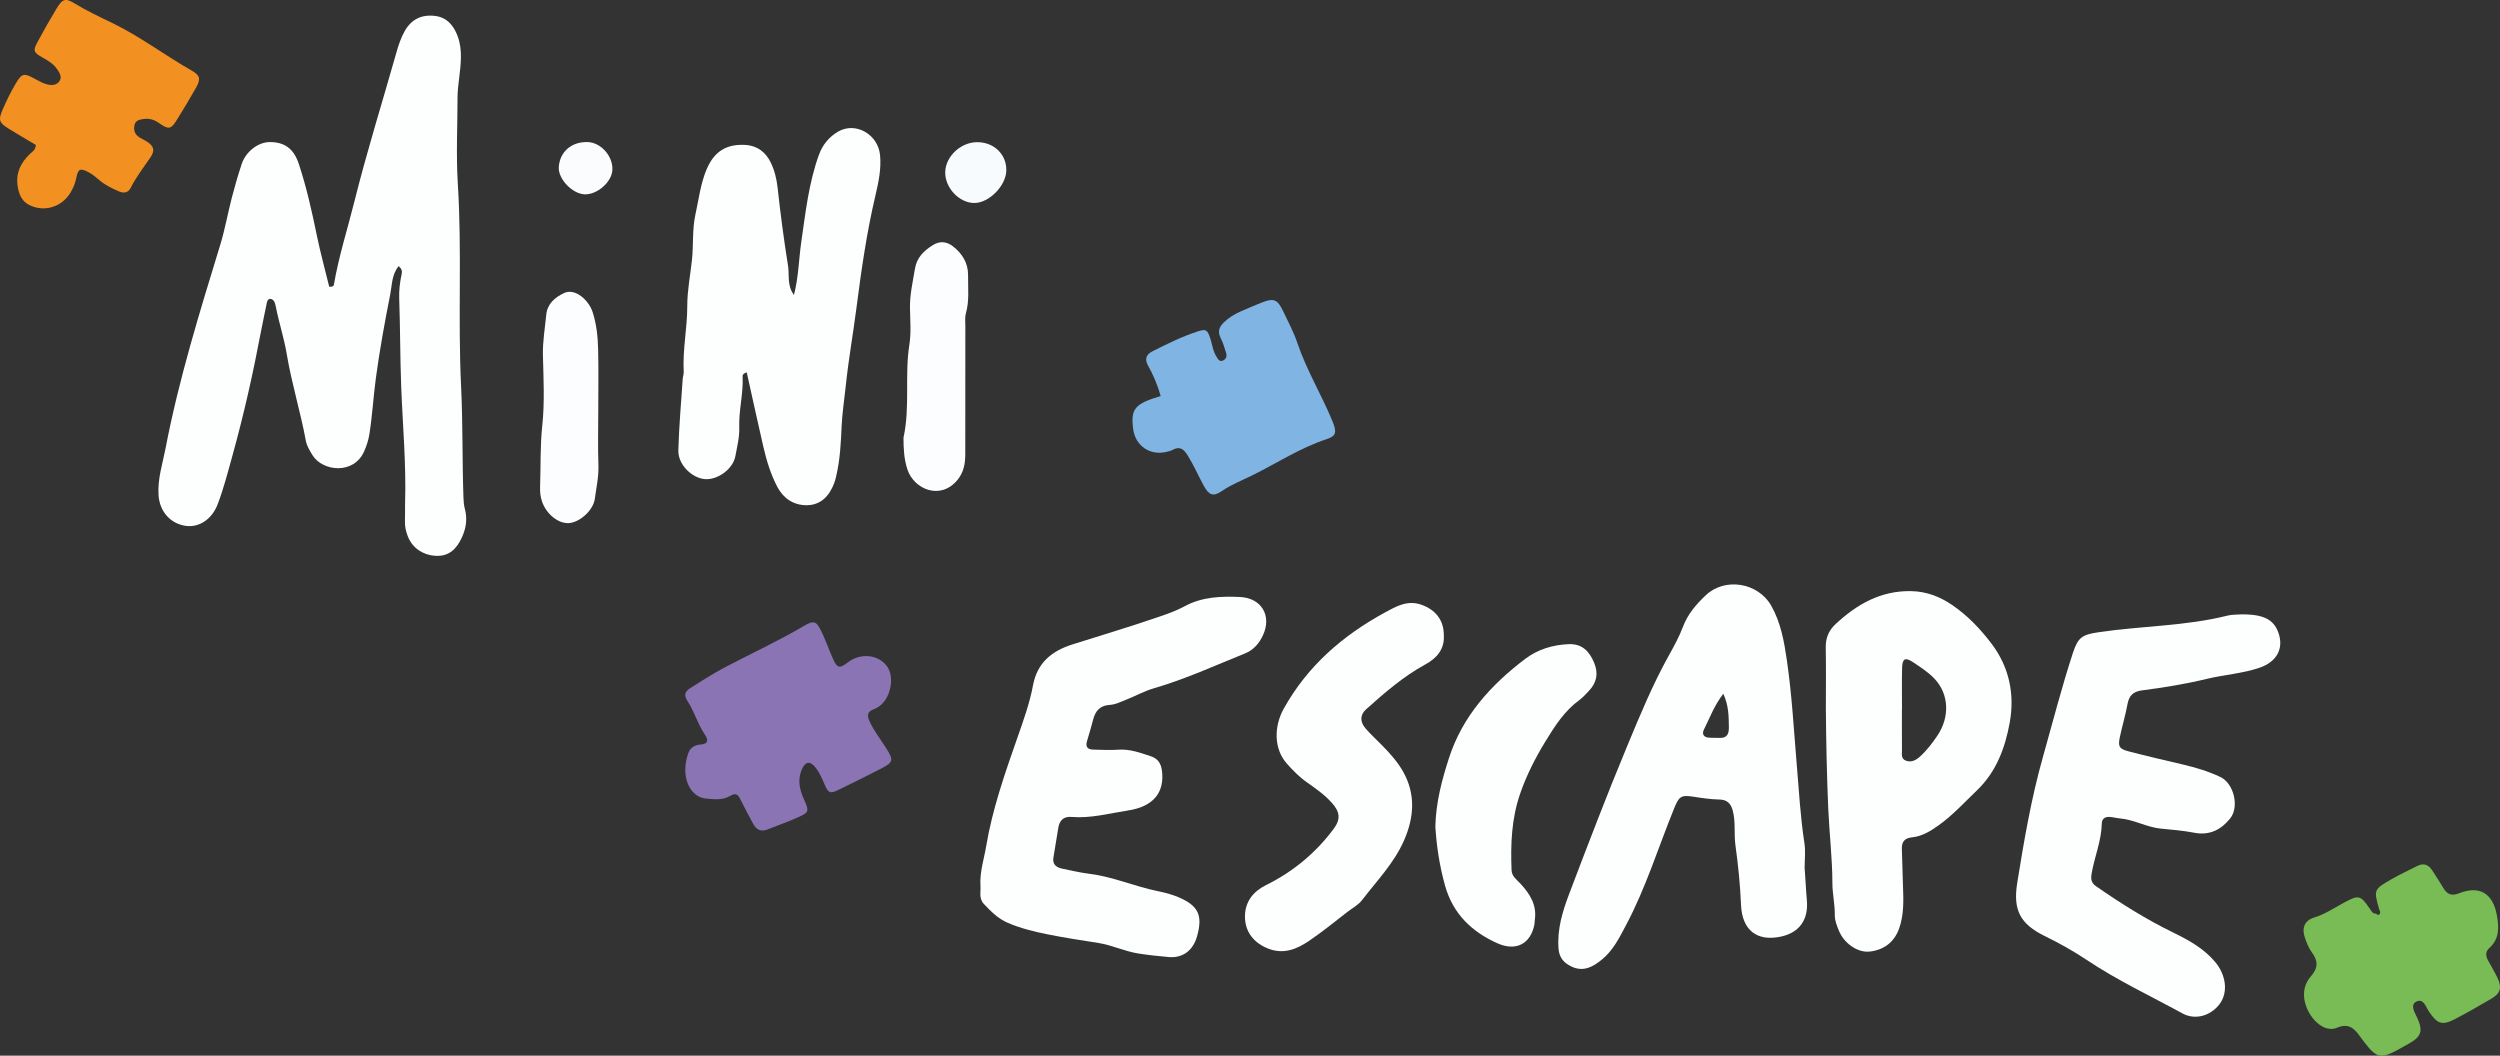 <?xml version="1.0" encoding="UTF-8"?>
<svg id="Laag_2" data-name="Laag 2" xmlns="http://www.w3.org/2000/svg" viewBox="0 0 2394.92 1011.3">
  <rect x="0" y="0" width="2394.92" height="1011.3" fill="#333333" stroke="none"/>
  <defs>
    <style>
      .cls-1 {
        fill: #80b4e2;
      }

      .cls-1, .cls-2, .cls-3, .cls-4, .cls-5, .cls-6, .cls-7, .cls-8 {
        stroke-width: 0px;
      }

      .cls-2 {
        fill: #f8fbfd;
      }

      .cls-3 {
        fill: #fdfefe;
      }

      .cls-4 {
        fill: #fafcfd;
      }

      .cls-5 {
        fill: #f29121;
      }

      .cls-6 {
        fill: #fcfdfe;
      }

      .cls-7 {
        fill: #8b74b3;
      }

      .cls-8 {
        fill: #79bb54;
      }
    </style>
  </defs>
  <g id="Laag_1-2" data-name="Laag 1">
    <g>
      <path class="cls-3" d="M381.85,254.93c-6.65,8.33-6.26,18.12-8,26.95-5.23,26.53-10.11,53.16-13.73,79.95-2.43,17.99-3.42,36.2-6.27,54.18-.89,5.61-2.64,10.92-4.87,16.07-9.97,23.05-39.98,19.39-49.48,4.16-2.7-4.33-5.58-9.04-6.49-13.93-5.19-28.02-13.68-55.27-18.38-83.44-2.52-15.09-7.42-29.86-10.38-44.98-.35-1.81-.79-3.72-1.7-5.28-.62-1.07-2.09-2.18-3.26-2.28-2.09-.18-3.19,1.38-3.6,3.44-1.85,9.15-3.89,18.26-5.62,27.44-7.45,39.47-16.17,78.62-26.89,117.37-4.49,16.21-8.61,32.46-14.55,48.21-5.46,14.51-17.83,22.96-31.03,20.93-14.37-2.21-24.58-13.62-25.7-29.08-1.14-15.67,3.89-30.51,6.79-45.59,12.7-66.21,32.73-130.45,52.38-194.81,4.49-14.71,7.14-29.98,11.01-44.9,2.81-10.83,5.93-21.6,9.45-32.22,3.99-12.04,15.84-20.98,26.86-21.01,14.16-.04,23.02,6.24,27.89,21.01,7.3,22.16,12.41,44.88,17.09,67.74,3.45,16.85,8.02,33.46,12,49.8,2.71.2,4.2-.32,4.45-1.77,4.66-27.21,13.1-53.49,19.77-80.2,12.02-48.09,26.84-95.37,40.34-143.03,1.92-6.77,4.18-13.4,7.61-19.6,6.43-11.61,16.39-16.38,29.31-14.79,11.6,1.43,17.97,9.62,21.61,19.55,4.81,13.09,2.96,26.89,1.36,40.3-.72,6.05-1.5,12.03-1.51,18.11-.03,27.65-1.46,55.4.27,82.94,4.06,64.59-.03,129.28,3.12,193.77,1.74,35.58,1.04,71.1,2.27,106.62.13,3.71.41,7.53,1.37,11.09,2.58,9.57,1.08,18.72-2.94,27.37-5.03,10.81-12.28,18.44-25.89,17.4-11.2-.85-21.25-7.22-25.67-18.22-1.93-4.8-3.13-9.76-2.9-15.06.24-5.61-.06-11.25.11-16.87,1.19-37.46-2.3-74.83-3.72-112.18-1.06-28.05-.9-56.09-1.9-84.12-.29-8.02.72-15.84,2.39-23.65.47-2.19.34-4.66-2.97-7.38Z"/>
      <path class="cls-3" d="M715.36,356.69c-3.4,1.13-4.06,2.41-3.98,3.79.87,16.43-3.75,32.5-3.2,48.89.32,9.47-2.06,18.61-3.75,27.71-2.32,12.5-17.31,22.89-29.11,21.91-12.67-1.05-25.84-14.03-25.48-27.49.61-22.83,2.66-45.62,4.17-68.43.15-2.32,1.11-4.64.98-6.92-1.18-21.1,3.44-41.87,3.39-62.97-.03-14.81,2.97-29.63,4.53-44.45,1.52-14.38.12-28.91,3.29-43.28,3.21-14.54,4.86-29.42,10.74-43.3,7.25-17.12,19.09-24.4,37.24-23.3,11.61.7,19.49,7.27,24.13,16.77,3.61,7.38,5.67,15.62,6.61,24.21,2.74,25,6.02,49.97,10,74.8,1.45,9.01-1.19,18.92,5.68,27.9,4.43-17.11,4.59-34.09,7-50.71,4.08-28.14,7.12-56.45,16.89-83.47,3.55-9.82,9.88-17.31,18.39-22.27,16.73-9.76,38.27,2.6,40.19,22.51,1.27,13.22-1.45,26.01-4.46,38.8-8.35,35.44-13.51,71.42-18.14,107.51-3.2,24.95-7.67,49.75-10.25,74.75-1.34,12.97-3.42,25.86-3.99,38.99-.68,15.76-1.48,31.68-5.12,47.2-.53,2.27-1.07,4.56-1.88,6.73-4.62,12.4-12.81,21.4-26.59,21.42-12.47.02-22.32-6.6-28.16-17.87-6.28-12.1-10.21-25.12-13.26-38.35-5.42-23.54-10.55-47.15-15.87-71.06Z"/>
      <path class="cls-3" d="M1728.78,831.6c.87,10.23,1.19,20.44,2.12,30.69,1.69,18.48-6.82,31.12-25.12,35.01-22.36,4.74-36.91-5.93-37.94-30.51-.8-19.14-2.72-38.1-5.35-57.04-1.54-11.08.39-22.33-2.63-33.48-2-7.39-6.19-10.22-12.8-10.35-8.45-.16-16.68-1.43-25.01-2.73-12.04-1.88-13.75.03-18.45,11.62-15.08,37.2-26.95,75.73-45.86,111.33-6.34,11.94-12.34,24.28-23.14,33.07-8.61,7.01-17.78,12.28-29.44,6.59-7.28-3.56-11.5-8.52-12.15-17.17-1.37-18.31,3.77-35.35,10.05-51.89,18.06-47.55,36.2-95.1,55.74-142.06,12.18-29.29,24.3-58.72,39.78-86.55,4.98-8.96,10.01-18.04,13.6-27.59,4.63-12.29,12.71-21.63,21.94-30.35,18.35-17.35,50.13-12.08,62.67,10.08,9.21,16.27,12.37,34.36,14.97,52.23,4.83,33.19,6.68,66.74,9.48,100.18,2.09,25.01,3.51,50.18,7.34,75.08,1.2,7.77.19,15.89.19,23.85ZM1650.89,664.59c-8.77,11.29-12.94,23.14-18.53,34.17-2.09,4.12-.65,7.38,4.39,7.87,3.24.31,6.53.02,9.78.25,7.38.53,9.8-3.13,9.68-10.1-.17-10.24,0-20.44-5.32-32.19Z"/>
      <path class="cls-3" d="M2147.82,588.53c7.07.05,13.99.37,20.77,2.87,6.1,2.26,10.34,6.21,12.95,12.02,7.25,16.1.71,30.26-17.08,36.29-16.43,5.57-33.85,6.63-50.61,10.68-20.43,4.93-41.13,8.27-61.92,10.98-8.28,1.08-12.33,4.89-13.83,13.04-1.95,10.54-5.03,20.87-7.28,31.36-2.01,9.4-.86,11.62,8.58,14.08,17.15,4.48,34.43,8.47,51.69,12.52,12.32,2.9,24.44,6.51,35.86,11.92,13.03,6.17,18.5,28.6,9.44,39.82-8.68,10.76-19.74,16.46-34.41,13.62-10.49-2.03-21.23-2.92-31.9-3.93-13.63-1.29-25.69-8.65-39.34-9.79-3.23-.27-6.42-1.22-9.65-1.42-4.25-.26-7.53,1.45-7.63,6.19-.34,16.57-6.92,31.86-9.74,47.93-.96,5.45-.32,9.11,4.01,12.12,23.78,16.54,48.27,31.93,74.35,44.64,14.81,7.22,29.05,15.14,39.88,27.96,10.29,12.17,13.24,29.37,3.76,41.17-8.59,10.69-22.94,14.81-35.05,8.19-30.67-16.78-62.37-31.63-91.6-51.16-12.69-8.48-26.22-16.07-40.12-22.85-23.9-11.66-30.66-25.23-26.52-50.99,6.52-40.53,13.41-80.98,24.6-120.57,9.4-33.27,17.97-66.78,28.7-99.66,5.06-15.51,9.35-17.61,24.88-19.93,40.99-6.12,82.8-5.74,123.27-15.9,4.47-1.12,9.29-.84,13.95-1.21Z"/>
      <path class="cls-3" d="M939.24,848.82c-.74-14,3.38-25.62,5.37-37.56,6.03-36.18,18.14-70.59,30.18-105.02,5.71-16.33,11.63-32.69,14.78-49.66,4.04-21.76,18.05-32.94,37.6-39.18,27.63-8.81,55.48-16.98,82.87-26.46,8.27-2.86,16.84-5.8,24.55-10.02,16.83-9.21,34.85-9.82,53.19-9.02,20.43.88,30.68,17.6,22.28,36.26-3.58,7.96-9.11,14.47-17.21,17.74-29.02,11.72-57.52,24.77-87.7,33.53-8.92,2.59-17.23,7.24-25.92,10.69-5.2,2.06-10.54,4.81-15.93,5.12-9.85.56-14.04,5.96-16.22,14.52-1.73,6.79-3.77,13.51-5.78,20.23-1.66,5.54.64,8.03,6.06,8.12,7.96.13,15.97.67,23.89.08,11.18-.83,21.2,3,31.41,6.36,6.51,2.14,9.56,6.91,10.43,13.59,2.73,20.87-8.05,34.54-32.43,38.27-17.93,2.74-35.7,7.72-54.14,6.18-7.45-.62-11.43,3.12-12.65,10.14-1.67,9.63-3.25,19.28-4.76,28.94-1.04,6.64,3.06,9.36,8.64,10.51,8.68,1.8,17.36,3.85,26.14,4.94,22.4,2.78,43.1,12.06,65.06,16.53,6.8,1.38,13.59,3.1,20.14,5.91,18.95,8.14,23.38,17.35,17.56,37.68-3.69,12.9-13.24,20.81-27.13,19.58-9.62-.85-19.45-1.9-29.13-3.42-13.05-2.05-24.94-7.94-37.91-10.01-16.57-2.64-33.19-5.11-49.62-8.46-12.7-2.59-25.28-5.64-37.4-10.87-9.53-4.11-16.17-10.95-22.91-18.06-5.17-5.45-2.81-12.44-3.3-17.17Z"/>
      <path class="cls-3" d="M1749.12,677.99c0-19.2.25-38.4-.11-57.59-.17-9.11,2.77-16.34,9.35-22.48,20.45-19.08,43.35-32.18,72.46-31.64,14.6.27,27.46,5.23,39.16,13.2,14.77,10.06,27.01,22.84,37.83,37.12,17.23,22.74,22.31,48.88,17.42,75.77-4.32,23.79-12.76,46.91-31.22,64.6-11.81,11.32-22.84,23.47-36.15,33.12-7.99,5.8-16.35,11.09-26.44,12.09-7.19.71-9.78,4.66-9.5,11.22.49,11.65.59,23.33,1.06,34.96.55,13.69,1.05,28.11-3.76,41.36-4.64,12.8-14.59,20.45-28.31,21.86-11.47,1.18-24.44-7.92-29.35-20.12-1.9-4.72-3.95-9.57-3.88-14.85.14-10.31-2.3-20.56-2.31-30.62-.03-23.88-2.93-47.55-3.96-71.34-1.39-32.24-2.05-64.44-2.3-96.67ZM1822.06,678.81h-.08c0,13.09-.08,26.18.05,39.27.04,4.01-1.27,9.01,4.11,10.74,4.83,1.55,8.95-.3,12.77-3.71,6.7-5.98,12.09-13.08,17.03-20.38,12.01-17.77,11.21-39.53-2.51-54.29-5.94-6.38-13.6-11.31-20.95-16.18-7.29-4.83-10.09-3.34-10.32,5.27-.35,13.08-.09,26.18-.09,39.27Z"/>
      <path class="cls-3" d="M1383.13,608.46c.92,13.61-7.02,22.19-17.64,28-21.13,11.56-39.08,27.11-56.8,43.03-5.85,5.25-6.15,11.88-.4,18.49,4.9,5.64,10.47,10.7,15.72,16.05,7.53,7.68,14.84,15.79,20.07,25.07,12.13,21.53,10.75,43.52.98,65.91-9.53,21.85-25.98,38.54-40.06,57.02-3.76,4.93-9.32,7.76-14.11,11.46-12.19,9.41-24.12,19.23-36.86,27.83-11.36,7.67-23.76,13.04-38.17,7.76-14.58-5.33-23.43-16.42-23.23-31.53.19-13.98,8.12-23.67,20.16-29.64,25.99-12.89,47.68-30.8,64.93-54.05,6.81-9.17,5.89-16.24-1.96-24.91-6.98-7.71-15.4-13.65-23.79-19.53-7.39-5.18-13.58-11.54-19.42-18.17-12.17-13.84-12.36-35.09-2.75-52.38,22.79-41.02,56.7-70.25,97.2-92.27,10.29-5.59,21.25-12.02,34.54-7.32,13.7,4.85,21.62,14.8,21.6,29.19Z"/>
      <path class="cls-7" d="M656.49,737.97c-.03-5.68,1.04-11.22,2.89-16.51,1.9-5.42,6.37-7.84,11.96-8.24,7.59-.55,7.14-4.84,3.96-9.46-6.97-10.1-10.08-22.19-16.77-32.3-4.14-6.26-1.58-9.59,3.19-12.58,10.7-6.7,21.31-13.61,32.46-19.48,25.22-13.28,51.17-25.14,75.75-39.67,9.71-5.74,12.21-4.89,17.16,5.58,4,8.44,7.07,17.32,10.9,25.85,4.07,9.07,6.26,9.47,14.14,3.42,12.14-9.32,29.01-7.74,37.44,3.51,7.54,10.05,4.14,29.71-6.7,38.1-1.82,1.41-3.95,2.57-6.11,3.38-5.87,2.2-6.22,5.91-3.9,11.09,4.25,9.47,10.72,17.54,16.18,26.24,7.11,11.34,6.88,13.24-4.7,19.26-13.69,7.12-27.57,13.89-41.45,20.65-7.47,3.64-9.4,3.06-12.74-4.85-2.38-5.64-4.78-11.21-8.44-16.09-5.6-7.47-10.44-6.74-13.95,2.12-3.7,9.34-1.78,18.28,2.15,27.16,5.57,12.59,5.51,12.92-7.2,18.57-8.96,3.98-18.28,7.15-27.37,10.84-6.5,2.63-10.85.23-13.9-5.49-3.96-7.43-8.01-14.82-11.7-22.39-2.32-4.76-4.17-7.91-10.37-4.2-7.12,4.27-15.52,3.25-23.36,2.46-11.49-1.16-19.35-12.56-19.51-26.98Z"/>
      <path class="cls-8" d="M2279.29,871.41c-5.59-19.41-5.55-19.33,13.21-30.02,7.32-4.17,14.99-7.61,22.42-11.49,7.2-3.76,11.52-1.5,15.33,4.25,3.62,5.46,7.01,11.06,10.46,16.63,3.66,5.91,7.63,7.85,15.08,4.92,19.71-7.76,32.44.24,36.17,21.3,2.04,11.49,2.46,22.45-7.24,31.15-3.74,3.36-3.69,7.32-1.48,11.44,3.09,5.78,6.56,11.38,9.34,17.3,4.4,9.36,2.73,14.78-6.12,19.94-11.32,6.6-22.69,13.14-34.29,19.22-12.65,6.63-17.18,4.97-25.2-6.82-3.09-4.54-5.38-13.63-12.67-9.45-5.45,3.12-1.07,10.15,1.28,15.2,5.84,12.56,3.97,18.26-8.19,24.9-5.33,2.92-10.54,6.1-16.03,8.69-9.98,4.7-15.12,3.47-22.11-4.87-3-3.58-5.92-7.27-8.62-11.08-5.45-7.67-10.95-12.66-21.79-8.12-7.83,3.29-15.65-.78-21.46-7.02-8.57-9.2-16.09-27.98-3.63-42.18,7.28-8.3,6.88-15,.76-23.26-3-4.05-4.88-9.08-6.54-13.92-3.11-9.07-.31-16.3,8.79-19.11,10.51-3.25,19.37-9.25,28.79-14.35,13.93-7.54,15.74-7.25,24.58,5.75,1.55,2.29,2.74,5.02,6.18,4.89.83,1.06,2.09,1.6,3.03.66,1.33-1.34.84-3.04-.06-4.56Z"/>
      <path class="cls-5" d="M34.4,138.89c-8.14-4.86-16.91-9.96-25.54-15.28-9.99-6.16-10.83-8.37-6-19.4,3.55-8.12,7.45-16.16,11.97-23.78,6.28-10.58,8.11-10.7,18.84-4.76,3.65,2.02,7.44,4.1,11.42,5.16,4.05,1.07,8.78,1.02,11.61-2.74,3.06-4.07.45-8.2-1.83-11.62-3.44-5.16-8.67-8.32-14.06-11.33-8.86-4.96-9.4-6.52-4.68-15.29,5.75-10.69,11.76-21.26,18.04-31.65,5.83-9.64,8.53-10.27,17.86-4.6,11.2,6.81,23,12.41,34.8,18.07,27.06,13,50.98,31.28,77,46.05,7.87,4.47,8.6,8.05,4,16.21-5.96,10.59-12.27,21-18.68,31.32-5.15,8.3-7.64,9.04-15.54,3.45-4.88-3.46-9.63-5.58-15.55-4.75-3.75.53-7.89,1-9.07,5.29-1.33,4.84-.17,9.34,4.39,12.26,2.36,1.51,4.98,2.61,7.33,4.12,6.68,4.31,7.99,8.43,3.43,15.09-6.59,9.64-13.76,18.86-19.04,29.37-2.22,4.42-6.32,5.29-10.82,3.39-6.91-2.91-13.61-6.14-19.38-11.14-3.16-2.74-6.5-5.45-10.17-7.38-8.02-4.23-9.9-3.28-11.76,5.88-1.05,5.17-3.06,9.84-5.78,14.2-8.4,13.43-24.95,18.43-39.16,11.37-7.82-3.88-10.41-11.67-11.35-19.77-1.35-11.6,3.52-20.9,11.6-28.86,2.25-2.21,5.62-3.61,6.09-8.9Z"/>
      <path class="cls-3" d="M1375.01,791.88c.58-23.46,6.27-44.56,12.98-65.43,12.99-40.41,40.09-70.19,73.03-95.21,12.13-9.21,26.53-13.57,41.88-14.16,12.7-.49,19.61,6.83,24.18,17.69,4.32,10.26,2.59,19.17-4.98,27.08-2.91,3.04-5.72,6.31-9.09,8.76-14.31,10.4-23.42,24.71-32.5,39.57-9.81,16.05-18.2,32.56-24.31,50.25-8.22,23.79-9.2,48.47-8.16,73.32.24,5.73,4.83,8.85,8.3,12.57,9.22,9.9,16.14,20.69,13.93,35.13-.21,1.38-.1,2.82-.36,4.19-3.64,18.71-17.8,25.97-35.63,17.92-24.61-11.1-42.46-28.28-49.98-55.16-5.31-18.98-8.18-38.23-9.28-56.52Z"/>
      <path class="cls-1" d="M1111.9,379.41c-3.04-10.68-7.05-20.14-12.07-29.1-3.61-6.44-1.76-10.77,4.19-13.77,14.18-7.14,28.41-14.26,43.57-19.12,7.79-2.5,9.14-1.5,11.9,7.04,1.87,5.76,2.45,11.94,5.85,17.18,1.5,2.31,2.75,5.33,6.33,3.71,2.97-1.35,3.83-4.2,2.96-7.09-1.48-4.91-2.98-9.91-5.28-14.46-3.08-6.09-1.55-10.5,3.07-14.96,4.82-4.66,10.33-8.02,16.38-10.63,6.44-2.78,12.87-5.56,19.38-8.17,11.9-4.77,15.51-3.49,21,7.98,4.84,10.12,10.15,20.14,13.73,30.72,8.72,25.77,22.85,49.04,33.23,74.02,4.53,10.9,4.33,14.77-5.11,17.87-25.59,8.39-47.94,23.18-71.81,34.94-9.61,4.74-19.61,8.58-28.59,14.76-8.45,5.82-12.53,4.11-17.65-5.3-5.14-9.45-9.35-19.35-15.09-28.52-3.76-6.02-7.4-9.48-14.55-5.54-1.61.89-3.51,1.29-5.32,1.77-15.98,4.2-30.31-5.37-32.47-21.65-2.56-19.34,1.49-24.41,26.33-31.65Z"/>
      <path class="cls-6" d="M865.52,419.28c6.5-29.49.94-59.66,5.66-89.36,1.82-11.43.7-23.37.54-35.07-.18-12.72,2.72-24.96,4.77-37.38,1.79-10.86,8.5-17.23,17.08-22.61,6.89-4.32,13.5-3.49,19.55,1.29,8.86,7,14.41,16.07,14.27,27.65-.15,12.11,1.31,24.29-2.07,36.31-1.11,3.94-.54,8.37-.55,12.58-.05,40.74-.09,81.48-.06,122.22,0,9.08-1.42,17.46-7.49,24.86-16.2,19.74-41.54,9.06-47.89-9.93-3.3-9.86-3.82-20.16-3.81-30.57Z"/>
      <path class="cls-6" d="M573.11,393.74c0,17.33-.45,34.68.16,51.99.38,10.92-2.04,21.39-3.43,31.99-1.5,11.37-14.84,22.93-25.13,23.41-10.19.48-21.41-8.86-25.47-20.7-1.56-4.56-2.03-9.12-1.86-13.81.71-19.59-.01-39.12,2.09-58.8,2.38-22.24,1.19-44.92.63-67.39-.33-13.21,1.95-26.07,3.21-39.05.99-10.14,7.98-16.37,17.05-20.64,10.89-5.12,23.8,7.24,27.34,18.15,3.75,11.53,5,23.75,5.29,35.84.48,19.66.13,39.35.13,59.02Z"/>
      <path class="cls-2" d="M964.03,163.27c-.27,14.68-16.61,31.27-30.74,31.19-14.49-.08-28.16-14.67-27.79-29.66.37-15.05,14.92-28.62,30.68-28.6,16.09.01,28.12,11.72,27.84,27.07Z"/>
      <path class="cls-4" d="M560.32,186.18c-11.85-.28-25.69-14.65-25.03-25.96.86-14.61,11.87-24.36,27.25-24.15,13.11.18,25.09,13.75,24.07,27.25-.85,11.24-14.53,23.14-26.3,22.85Z"/>
    </g>
  </g>
</svg>